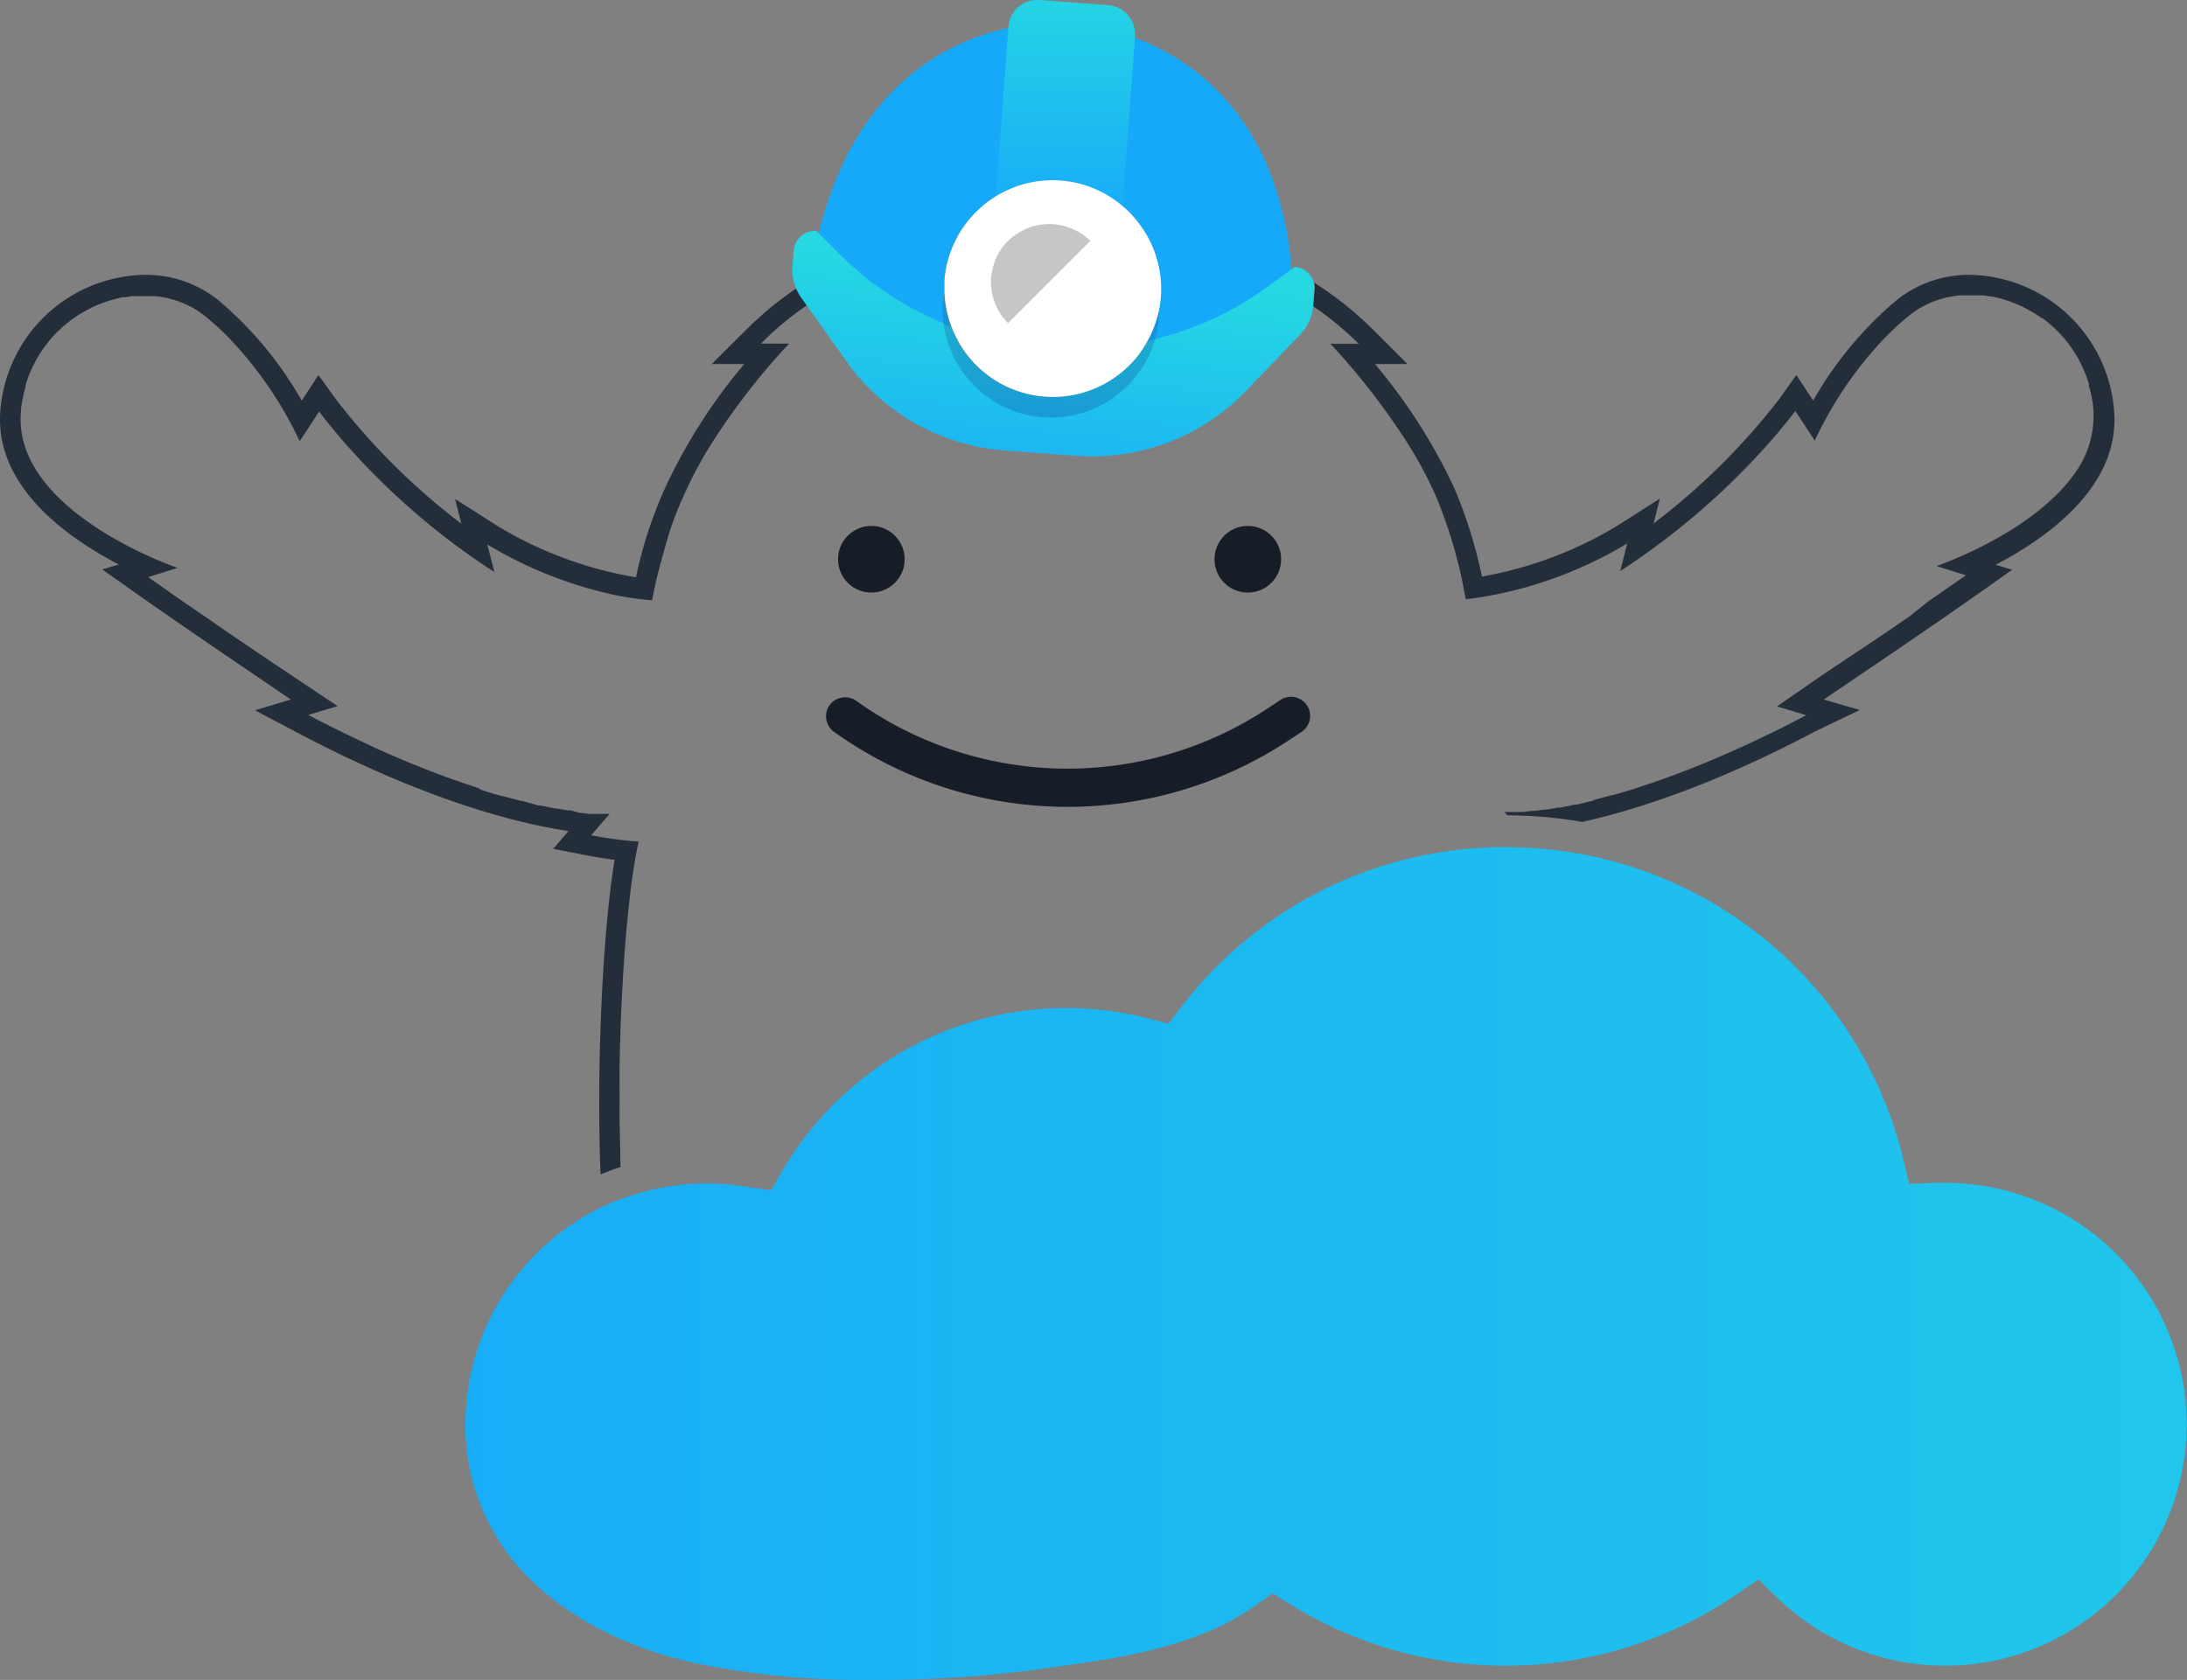 <svg xmlns="http://www.w3.org/2000/svg" xmlns:xlink="http://www.w3.org/1999/xlink" viewBox="0 0 237.54 182.52"><rect x="0" y="0" width="237.54" height="182.52" fill="#808080" stroke="none"/><defs><style>.cls-1{fill:#242e3b;}.cls-2,.cls-9{fill:#171d26;}.cls-3{fill:#17a9f9;}.cls-4{fill:url(#New_Gradient_Swatch_1);}.cls-5{fill:url(#New_Gradient_Swatch_1-2);}.cls-6{fill:url(#New_Gradient_Swatch_1-3);}.cls-7{fill:url(#New_Gradient_Swatch_1-4);}.cls-8{fill:url(#New_Gradient_Swatch_1-5);}.cls-9{opacity:0.15;}.cls-10{fill:#fff;}.cls-11{fill:#c6c6c6;}.cls-12{fill:url(#New_Gradient_Swatch_1-6);}</style><linearGradient id="New_Gradient_Swatch_1" x1="115.73" y1="24.83" x2="115.73" y2="-2.66" gradientUnits="userSpaceOnUse"><stop offset="0" stop-color="#17a9f9"/><stop offset="1" stop-color="#26d8e2"/></linearGradient><linearGradient id="New_Gradient_Swatch_1-2" x1="111.78" y1="58.54" x2="114.52" y2="29.21" xlink:href="#New_Gradient_Swatch_1"/><linearGradient id="New_Gradient_Swatch_1-3" x1="238.41" y1="-157.93" x2="238.41" y2="-180.16" gradientTransform="translate(-136.43 189.13) rotate(4.23)" xlink:href="#New_Gradient_Swatch_1"/><linearGradient id="New_Gradient_Swatch_1-4" x1="249.07" y1="-157.93" x2="249.07" y2="-180.16" gradientTransform="translate(-136.43 189.13) rotate(4.23)" xlink:href="#New_Gradient_Swatch_1"/><linearGradient id="New_Gradient_Swatch_1-5" x1="227.77" y1="-157.93" x2="227.77" y2="-180.16" gradientTransform="translate(-136.43 189.13) rotate(4.23)" xlink:href="#New_Gradient_Swatch_1"/><linearGradient id="New_Gradient_Swatch_1-6" x1="17.61" y1="137.31" x2="368.58" y2="137.31" xlink:href="#New_Gradient_Swatch_1"/></defs><title>grunty-cloud-fullColor-dk</title><g id="Layer_2" data-name="Layer 2"><g id="Artwork"><path class="cls-1" d="M67.37,125.94c0-1.59-.07-3.23-.08-4.89,0-1.1,0-2.22,0-3.34,0-.56,0-1.12,0-1.68.17-10.07,1-20,2.08-24.59a45.45,45.45,0,0,1-5.16-.69h0l2-2.32h-.57l-.56,0h-.06l-.76,0h-.12c-.28,0-.6-.06-.94-.11l-.17,0L62,88.05l-.22,0c-.41-.06-.85-.13-1.31-.22l-.24,0-1.53-.32-.22,0L56.65,87l-.13,0-2-.53-.1,0c-.7-.2-1.43-.42-2.18-.66L52,85.63c-.73-.24-1.5-.49-2.28-.77l-.37-.12c-.78-.28-1.59-.58-2.42-.9l-.43-.16c-.84-.33-1.71-.68-2.6-1.05l-.43-.19c-.92-.38-1.85-.79-2.82-1.23L40.23,81c-1-.46-2-.94-3.07-1.46l-.27-.13c-1.11-.54-2.24-1.12-3.41-1.74h0l2-.6,1.19-.35L29.61,72c-2.11-1.43-4.47-3-6.73-4.59l-3.29-2.25-.77-.54-1-.71-1.72-1.21,3.19-1s-8.5-2.88-13.5-8.23l-.09-.1a16,16,0,0,1-1.74-2.24c-.17-.28-.34-.55-.49-.84a11.35,11.35,0,0,1-.75-1.76,9.43,9.43,0,0,1-.44-3.88h0c0-.44.1-.86.18-1.28l.06-.34c.08-.35.16-.69.26-1a1.33,1.33,0,0,1,0-.19c.11-.39.25-.77.39-1.14l.12-.28c.13-.29.26-.58.4-.86l.12-.24c.19-.34.38-.67.58-1a2.43,2.43,0,0,0,.14-.2c.18-.26.36-.51.55-.75l.18-.24c.24-.29.48-.57.74-.84l.09-.09c.23-.23.47-.46.72-.68l.23-.2c.25-.22.51-.42.78-.62l.08-.06c.3-.21.6-.41.91-.6l.25-.14.78-.42.2-.1c.31-.16.64-.29,1-.42l.25-.09c.26-.1.53-.19.8-.27l.26-.07c.33-.09.67-.17,1-.24l.19,0c.28,0,.57-.09.85-.12l.29,0c.34,0,.68,0,1,0h.13l.72,0,.29,0,.55.07.32.05.51.1.33.09.49.14.32.1.48.19.31.13.47.23.29.14.5.31.23.14q.35.24.69.51c.84.69,1.63,1.41,2.38,2.16l.05.06a41.9,41.9,0,0,1,7.15,10c.44.85.66,1.35.66,1.35l2.11-3.23s1,1.35,2.82,3.46l1,1.11c.53.58,1.13,1.22,1.77,1.87,1.08,1.1,2.28,2.27,3.64,3.49a76.49,76.49,0,0,0,9.81,7.51l-.77-3h0a45.07,45.07,0,0,0,14.36,5.6,33.34,33.34,0,0,0,3.53.47c.09-.45.18-.89.27-1.31.46-2.13,1-3.92,1.41-5.38A32.57,32.57,0,0,1,74.2,54a43,43,0,0,1,3.31-6.16c.53-.83,1.07-1.63,1.61-2.4.15-.21.29-.42.44-.62a75.68,75.68,0,0,1,6.14-7.49H82.64a34.69,34.69,0,0,1,5-4.16L87,32.24a5.79,5.79,0,0,1-.5-.91,37.21,37.21,0,0,0-5.42,4.46l-3.77,3.76h3.53A59.94,59.94,0,0,0,72.2,53.1a46.43,46.43,0,0,0-3.12,9.62,42.68,42.68,0,0,1-14.94-5.51l-4.71-3,.68,2.69A72.45,72.45,0,0,1,36.47,43.36l-1.88-2.62-1.76,2.7-.06.08a40.26,40.26,0,0,0-9.06-10.91,12.55,12.55,0,0,0-8-2.75A16,16,0,0,0,.05,44.47C-.71,52.71,7.17,58.35,12.9,61.33l-1.79.54,3.69,2.61C19.13,67.54,26.91,72.82,31.58,76l-3.89,1.17,4.76,2.51c14,7.38,23.92,9.81,29.3,10.61l-1.66,1.93,3.73.73c1,.18,1.95.34,2.94.47-1.29,7.68-2,22.43-1.53,34.18.71-.3,1.44-.57,2.17-.81Z"/><path class="cls-1" d="M142.65,33.11l0,.17a35.55,35.55,0,0,1,4.92,4.07h-3.07a74.82,74.82,0,0,1,8.19,10.51A43,43,0,0,1,156,54a51.29,51.29,0,0,1,3.19,11.08c.52,0,1-.11,1.55-.18a44.6,44.6,0,0,0,16-5.86h0v0l-.76,3c1.19-.76,2.3-1.54,3.39-2.33a79.14,79.14,0,0,0,12.83-11.65C194,46,195,44.65,195,44.65h0l2.11,3.23a41.84,41.84,0,0,1,6.53-10,31.64,31.64,0,0,1,3.71-3.59h0q.34-.27.69-.51l.24-.15c.16-.1.32-.2.49-.29l.3-.16.45-.22.33-.14.46-.17.34-.12.47-.13.34-.09.49-.09.34-.06.54-.07.3,0,.71,0H214c.34,0,.68,0,1,0l.29,0c.28,0,.57.07.85.12l.19,0c.34.07.68.15,1,.24l.25.07c.28.08.55.17.82.27l.23.09c.33.13.66.27,1,.42l.18.09.79.43.25.14c.31.19.61.39.91.6a.18.18,0,0,0,.07,0c.27.2.54.41.8.63l.22.2c.25.22.49.45.73.69l.08.08c.26.27.5.55.74.84l.18.23c.19.25.38.5.55.76l.13.2c.21.32.4.65.59,1,0,.08.07.16.12.24.14.28.27.57.4.87l.12.27c.14.37.28.75.39,1.14a1.33,1.33,0,0,1,0,.19c.1.34.18.68.26,1l.06.33c.08.42.14.85.18,1.28a8.78,8.78,0,0,1,0,1,10.45,10.45,0,0,1-1.72,5.46,16.82,16.82,0,0,1-2.52,3c-5.05,4.9-12.81,7.53-12.81,7.53l3.19,1c-1.16.82-2.56,1.79-4.07,2.83L207.36,67l-1.16.79c-1.32.91-2.66,1.82-4,2.7l-3,2-1.48,1L193,76.75l.72.21,2.47.74h0c-1.17.62-2.31,1.2-3.42,1.75l-.25.12c-1.06.52-2.08,1-3.08,1.46l-.39.18c-1,.44-1.91.85-2.82,1.24l-.43.18q-1.33.56-2.61,1.05l-.41.16c-.84.32-1.65.62-2.44.9l-.36.12c-.79.28-1.55.54-2.29.77l-.25.08q-1.14.36-2.19.66l-.1,0-2,.53L173,87l-1.79.42-.21,0c-.54.12-1,.23-1.54.32l-.23,0c-.46.09-.9.16-1.31.22l-.22,0-1.12.15-.17,0c-.34,0-.66.08-.94.11h-.12l-.76,0h-.06l-.56,0h-.57l.32.36a48.5,48.5,0,0,1,8.14.72c5.75-1.28,14.27-4,25.34-9.86L202,77.14,198.08,76c4.67-3.15,12.45-8.43,16.78-11.49l3.69-2.61-1.79-.54c5.73-3,13.61-8.62,12.85-16.86A16,16,0,0,0,214,29.86a12.55,12.55,0,0,0-8,2.75,40.26,40.26,0,0,0-9.06,10.91l-.06-.08-1.77-2.7-1.87,2.63a72.93,72.93,0,0,1-13.64,13.5l.68-2.69-4.71,3a42.93,42.93,0,0,1-14.61,5.46A51.05,51.05,0,0,0,158,53.13a60.32,60.32,0,0,0-8.66-13.58h3.53l-3.76-3.76a38.17,38.17,0,0,0-6.39-5.09,2.49,2.49,0,0,1,.07.68Z"/><path class="cls-1" d="M79.12,45.46c.15-.21.29-.42.44-.62C79.41,45,79.27,45.25,79.12,45.46Z"/><path class="cls-1" d="M177.43,85.71q-1.14.36-2.19.66Q176.29,86.07,177.43,85.71Z"/><path class="cls-1" d="M67.3,117.71c0,1.12,0,2.24,0,3.34C67.28,120,67.29,118.83,67.3,117.71Z"/><path class="cls-1" d="M175.14,86.4l-2,.53Z"/><circle class="cls-2" cx="94.64" cy="60.76" r="3.62"/><circle class="cls-2" cx="135.53" cy="60.76" r="3.62"/><path class="cls-2" d="M90.63,79.54a43.54,43.54,0,0,0,49.41.85l1.23-.81A2.08,2.08,0,1,0,139,76.1l-1.23.81A39.39,39.39,0,0,1,93,76.14a2.05,2.05,0,0,0-1.56-.35,2,2,0,0,0-1.35.85A2.08,2.08,0,0,0,90.63,79.54Z"/><polygon class="cls-1" points="82.64 37.35 82.64 37.35 85.7 37.35 85.7 37.35 82.64 37.35"/><path class="cls-3" d="M140.3,29.22l0,0,0,0c-1.45-16.27-10.46-22.65-17-25.11a25,25,0,0,0-5.21-1.37l0,0s-.74-.09-1.54-.14S115,2.5,115,2.5h0a28.13,28.13,0,0,0-5,.43v0c-7,1.38-17.19,6.4-21.07,22.42h0c-.08.36-.17.71-.26,1.08A14,14,0,0,0,90.49,29h0a22.11,22.11,0,0,0,1.61,1.62,29.84,29.84,0,0,0,10.69,6.12h0l1.26.4a11.85,11.85,0,0,1-.74-1.62,11.67,11.67,0,0,1-.76-3.78c-.06.36-.11.71-.14,1.08,0-.37.08-.72.14-1.08s0-.81,0-1.22a11.71,11.71,0,0,1,1.16-4.27,11.55,11.55,0,0,1,1.79-2.67,15,15,0,0,1,3.12-2.21l0-.26a11.61,11.61,0,0,1,13.25,1.31h0a10.85,10.85,0,0,1,.86.8,12.07,12.07,0,0,1,1.92,2.63h0a11.69,11.69,0,0,1,1.36,6.41,12.12,12.12,0,0,1-.15,1.21h0a12.23,12.23,0,0,1-2.38,5.26c.45-.06.9-.11,1.33-.18,9.07-1.34,13.19-5.15,14.74-7.09a7.68,7.68,0,0,0,.79-1.17c0-.33-.06-.64-.09-1Z"/><path class="cls-4" d="M120.35.56,112.92,0a3.17,3.17,0,0,0-3.4,2.93V3l-1.36,18.31a11.71,11.71,0,0,1,13.76,1.05l1.35-18.27V4A3.17,3.17,0,0,0,120.35.56Z"/><path class="cls-5" d="M142.71,30.74h0A2.29,2.29,0,0,0,140.65,29L137.87,31a34.64,34.64,0,0,1-12.39,5.83,11.79,11.79,0,0,1-23-1.72,34.62,34.62,0,0,1-6.78-3.71c-.72-.5-1.41-1-2.09-1.6s-1.2-1-1.77-1.57l-.72-.68-2.22-2.23-.22-.23a2.31,2.31,0,0,0-2.47,2.12L86.07,29a5,5,0,0,0,.43,2.39,4,4,0,0,0,.5.91l.67.95,4.26,6a23.16,23.16,0,0,0,17.18,9.69l7.82.58a23.15,23.15,0,0,0,18.41-7.06l5.91-6.15a5.09,5.09,0,0,0,1.37-3h0l0-.17.13-1.73A2.58,2.58,0,0,0,142.71,30.74Z"/><path class="cls-6" d="M113.45,43.09a11.75,11.75,0,0,1-9.4-6l-1.26-.4a11.76,11.76,0,0,0,22.07,1.81c-.43.07-.88.12-1.33.18A11.77,11.77,0,0,1,113.45,43.09Z"/><path class="cls-7" d="M124.6,37.07a11.64,11.64,0,0,1-1.07,1.62c.45-.06.9-.11,1.33-.18a11.66,11.66,0,0,0,.62-1.65Z"/><path class="cls-8" d="M103.31,35.48l-.84-.34a13.47,13.47,0,0,0,.32,1.56l1.26.4A11.85,11.85,0,0,1,103.31,35.48Z"/><path class="cls-9" d="M125.89,34.46a9.73,9.73,0,0,0,0-1.08A11.56,11.56,0,0,1,124.6,37h0a11.64,11.64,0,0,1-1.07,1.62,11.73,11.73,0,0,1-20.22-3.21,11.61,11.61,0,0,1-.76-3.77c-.06.35-.11.7-.14,1.07a12.35,12.35,0,0,0,.06,2.36,13.47,13.47,0,0,0,.32,1.56,11.76,11.76,0,0,0,22.07,1.81,11.66,11.66,0,0,0,.62-1.65l-.44.1.44-.1A12,12,0,0,0,125.89,34.46Z"/><path class="cls-10" d="M124.7,25.81h0a12.07,12.07,0,0,0-1.92-2.63,10.85,10.85,0,0,0-.86-.8,11.71,11.71,0,0,0-13.76-1.05,12.11,12.11,0,0,0-2.63,2.21,11.55,11.55,0,0,0-1.79,2.67,11.71,11.71,0,0,0-1.16,4.27c0,.41,0,.82,0,1.22a11.67,11.67,0,0,0,.76,3.78,11.76,11.76,0,0,0,20.22,3.21,12.23,12.23,0,0,0,2.38-5.26,12.12,12.12,0,0,0,.15-1.21A11.69,11.69,0,0,0,124.7,25.81Z"/><path class="cls-11" d="M116.76,25h0a6.3,6.3,0,0,0-5.92.17h0a6.08,6.08,0,0,0-1.35,1,6.32,6.32,0,0,0,0,8.94l8.94-8.94A6.15,6.15,0,0,0,116.76,25Z"/><path class="cls-12" d="M67.56,130.21c-.73.28-1.45.58-2.15.92a26.25,26.25,0,0,0-14.86,23.64,23.25,23.25,0,0,0,7.68,17.41c4.73,4.4,11.52,7.54,19.12,8.87a90.51,90.51,0,0,0,17.45,1.47A131.68,131.68,0,0,0,115.35,181c7.37-1,15.08-2.35,21.08-6.61l1.8-1.27,1.87,1.16a44.44,44.44,0,0,0,48.67-1.16L191,171.6l1.95,1.91a26.23,26.23,0,1,0,18.34-45l-1.2,0-2.72.12-.64-2.65a44.28,44.28,0,0,0-38.18-33.66,46.34,46.34,0,0,0-5-.28c-.91,0-1.81,0-2.71.08a44.14,44.14,0,0,0-32.59,17.36l-1.34,1.74-2.12-.55a35.71,35.71,0,0,0-39.88,16.64l-1.16,2L81.47,129a26.81,26.81,0,0,0-4.69-.42,26.1,26.1,0,0,0-9.22,1.67"/><path class="cls-10" d="M67.4,126.76h0c-.73.24-1.46.51-2.17.81h0C65.94,127.27,66.67,127,67.4,126.76Z"/><path class="cls-10" d="M67.4,126.76h0l0,.83Z"/></g></g></svg>